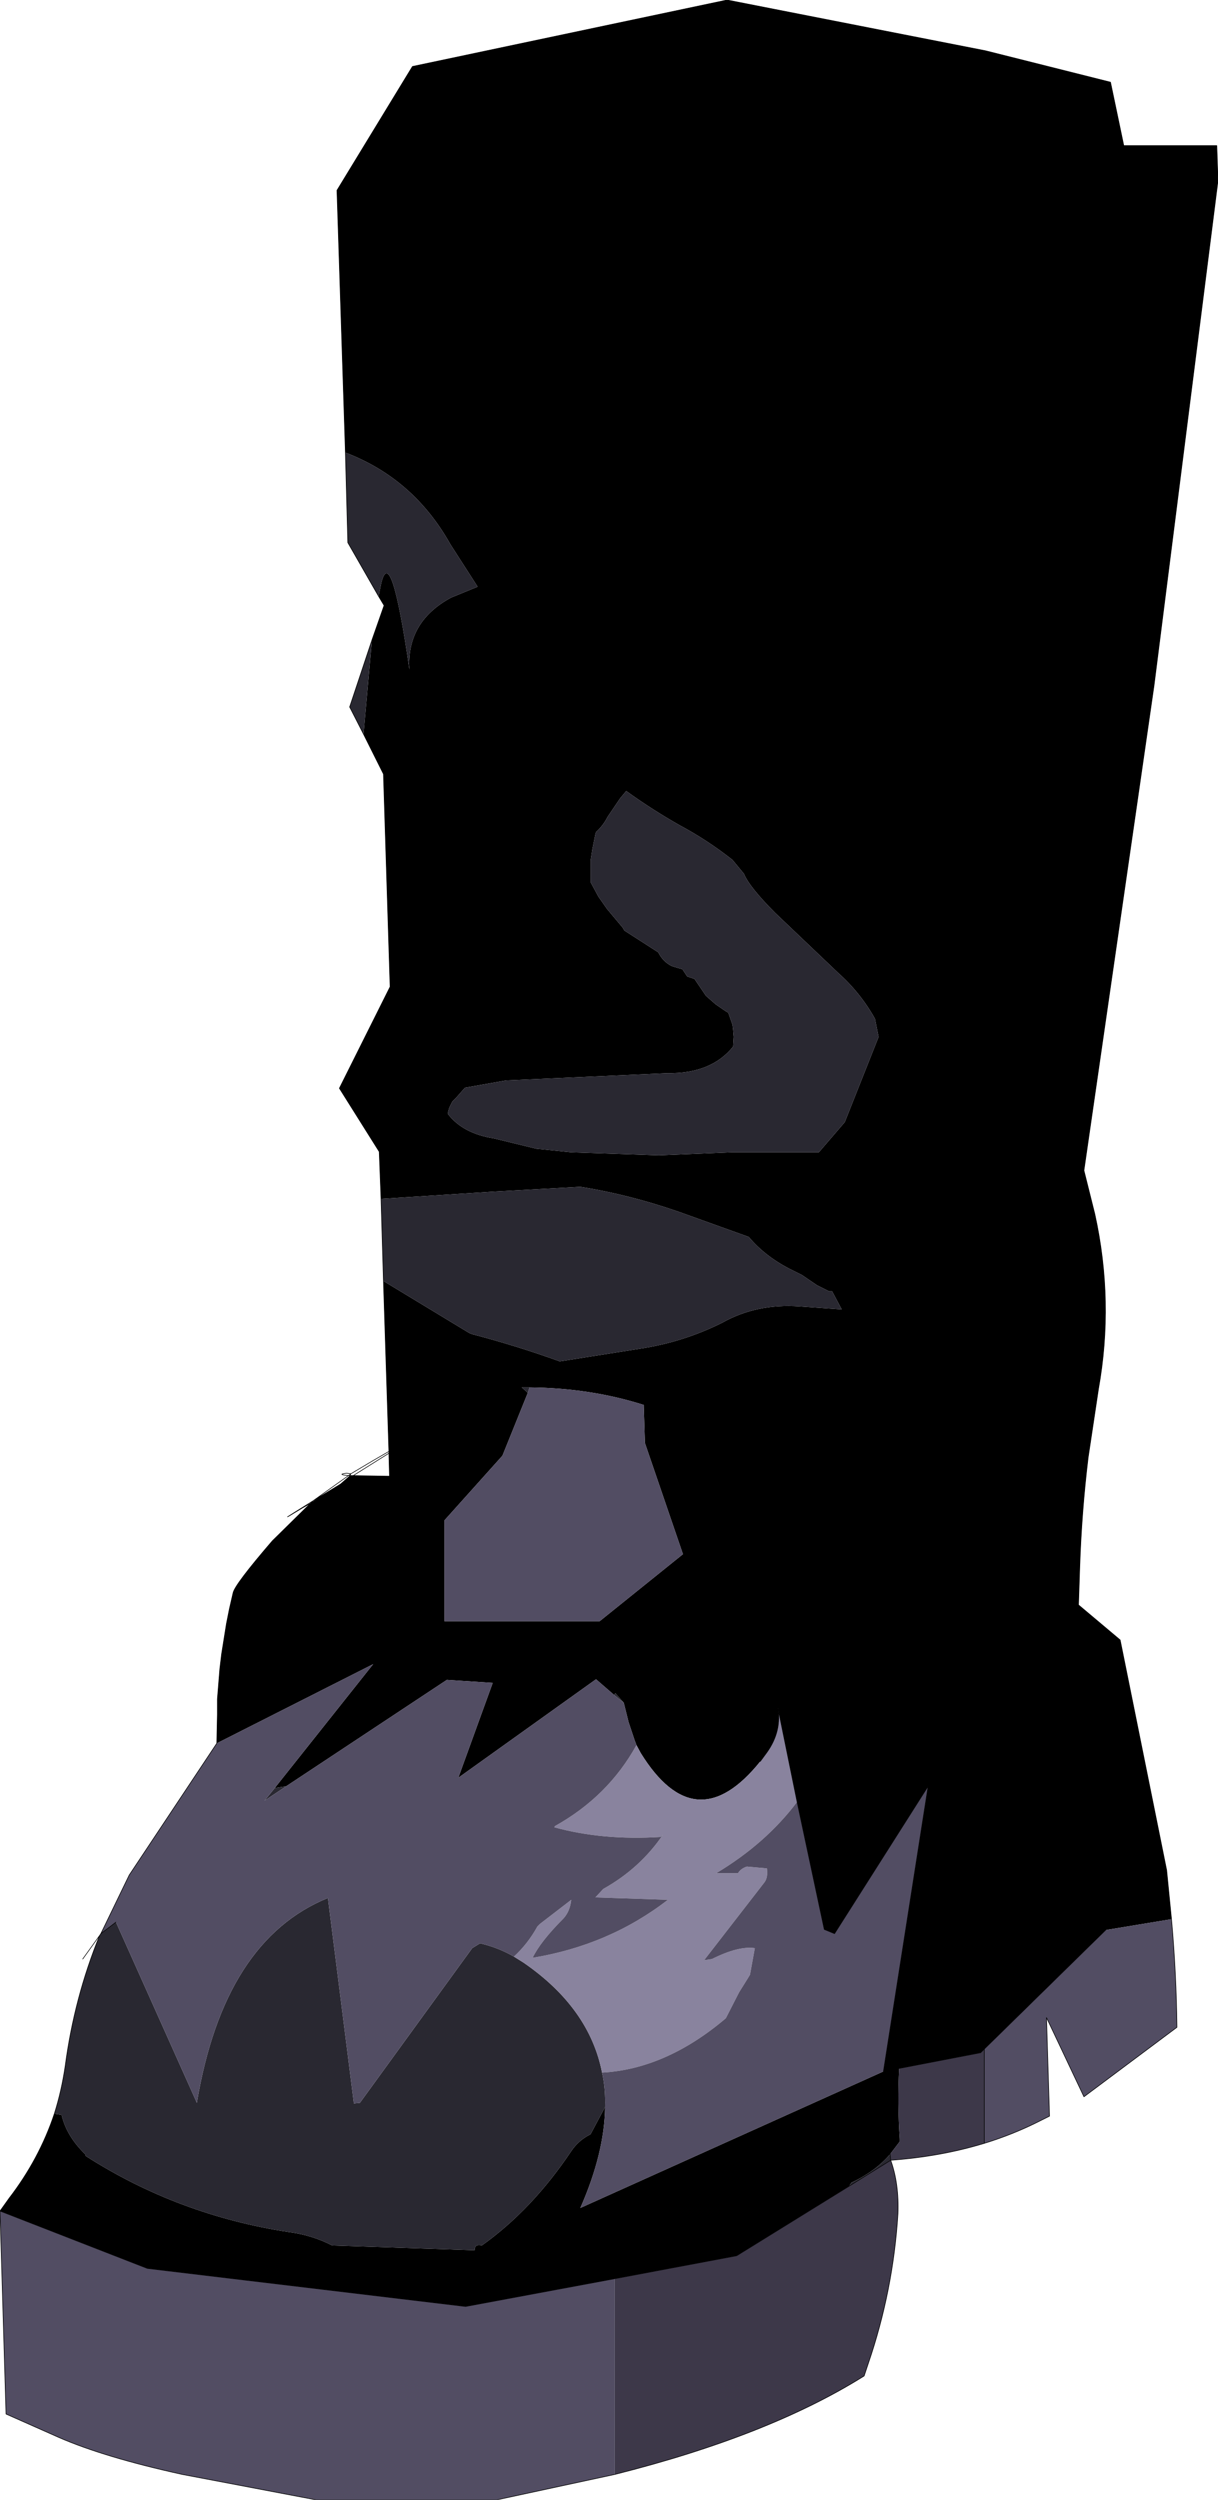 <?xml version="1.0" encoding="UTF-8" standalone="no"?>
<svg xmlns:xlink="http://www.w3.org/1999/xlink" height="206.85px" width="100.85px" xmlns="http://www.w3.org/2000/svg">
  <g transform="matrix(1.0, 0.0, 0.0, 1.0, 60.1, 102.15)">
    <path d="M32.95 -90.1 L40.65 -90.1 40.75 -87.2 35.45 -45.4 29.65 -5.3 30.55 -1.7 Q32.15 5.55 30.85 12.8 L30.0 18.45 Q29.45 23.0 29.3 27.6 L29.2 30.65 32.65 33.55 36.5 52.6 36.9 56.65 31.45 57.55 36.5 52.6 31.45 57.55 21.4 67.4 21.1 67.7 14.35 69.0 13.05 69.25 14.35 69.0 Q14.2 71.9 14.4 74.85 L14.4 75.05 13.6 76.1 Q12.35 77.55 10.4 78.45 L10.2 78.75 0.9 84.5 -9.2 86.4 -21.55 88.7 -47.9 85.55 -60.1 80.8 -59.35 79.75 Q-56.85 76.5 -55.6 72.75 L-55.0 72.85 Q-54.6 74.6 -53.05 76.1 L-53.0 76.25 Q-45.35 81.15 -36.15 82.55 -34.25 82.8 -32.6 83.65 L-20.8 84.05 Q-20.8 83.5 -20.2 83.65 -16.05 80.7 -12.8 75.85 -12.2 74.95 -11.2 74.45 L-10.0 72.2 Q-10.05 76.0 -12.05 80.55 L13.05 69.25 16.75 45.65 9.0 57.85 8.15 57.5 5.9 46.95 4.3 39.1 Q4.65 41.1 3.4 42.85 L2.85 43.6 Q-2.5 50.25 -7.05 42.9 L-7.4 42.25 -7.55 41.85 -8.05 40.35 -8.25 39.55 -8.45 38.75 -9.15 37.95 -9.25 38.1 -10.75 36.8 -22.15 44.95 -19.3 37.1 -23.1 36.85 -36.4 45.65 -37.35 45.8 -29.2 35.55 -42.15 42.1 -42.1 39.7 -42.1 38.45 -42.0 37.2 -41.9 35.95 -41.75 34.7 -41.55 33.45 -41.35 32.2 -41.1 30.95 -40.8 29.65 Q-40.65 28.95 -37.55 25.35 L-34.4 22.25 -31.9 20.65 -31.35 20.3 -30.85 19.95 -31.35 20.3 -31.9 20.65 -31.1 19.95 -30.85 19.95 -27.85 20.0 -27.9 18.1 Q-26.2 17.0 -27.9 17.95 -26.2 17.0 -27.9 18.1 L-27.9 17.95 -28.35 3.85 -21.25 8.15 -21.0 8.25 Q-17.35 9.2 -13.75 10.5 L-7.1 9.45 Q-3.5 8.9 -0.3 7.3 2.55 5.7 6.1 5.95 L9.6 6.2 8.8 4.7 8.55 4.7 7.55 4.2 6.3 3.35 5.2 2.8 Q3.2 1.75 1.9 0.2 L-3.95 -1.9 Q-8.0 -3.3 -12.05 -3.95 L-19.25 -3.55 -28.55 -2.95 -28.7 -6.85 -32.0 -12.1 -27.8 -20.5 -28.35 -38.1 -30.0 -41.4 -29.3 -49.2 -28.3 -52.05 -28.75 -52.8 -28.55 -53.8 Q-27.75 -57.4 -26.2 -46.75 -26.45 -50.7 -22.75 -52.7 L-20.55 -53.6 -22.8 -57.1 Q-25.85 -62.55 -31.5 -64.7 L-32.2 -86.4 -25.95 -96.65 0.1 -102.15 21.5 -97.95 31.85 -95.35 32.95 -90.1 36.15 -75.1 32.95 -90.1 31.45 -90.1 32.95 -90.1 M21.4 63.45 L21.4 67.4 21.4 63.45 M0.55 -31.0 Q-1.55 -32.65 -3.8 -33.85 -6.1 -35.15 -8.25 -36.7 L-8.75 -36.1 -9.8 -34.55 Q-10.15 -33.85 -10.75 -33.3 L-10.8 -33.15 -11.05 -31.9 -11.2 -30.95 -11.2 -29.75 -11.2 -29.15 -10.55 -27.95 -9.85 -26.95 -8.55 -25.4 -8.4 -25.15 -5.6 -23.35 Q-5.2 -22.55 -4.45 -22.2 L-3.95 -22.05 -3.6 -21.95 -3.2 -21.35 -2.6 -21.15 -1.65 -19.75 -0.85 -19.05 -0.05 -18.5 0.2 -18.35 0.55 -17.35 0.6 -16.95 0.65 -16.35 0.6 -15.55 Q-1.2 -13.3 -4.85 -13.35 L-18.2 -12.75 -21.6 -12.15 -22.35 -11.3 -22.65 -11.0 -22.9 -10.5 -23.0 -10.15 -23.0 -9.95 Q-21.75 -8.35 -19.2 -7.95 L-15.7 -7.1 -12.8 -6.8 -5.55 -6.55 0.45 -6.8 7.7 -6.8 9.85 -9.3 12.65 -16.35 12.35 -17.85 Q11.15 -20.0 9.3 -21.65 L4.1 -26.6 Q1.95 -28.75 1.5 -29.85 L0.55 -31.0 M13.6 76.1 L13.05 69.25 13.6 76.1 M-16.4 13.1 L-18.5 18.3 -23.3 23.65 -23.3 32.0 -10.45 32.0 -3.55 26.45 -6.7 17.25 -6.8 14.1 Q-11.2 12.7 -16.25 12.65 L-16.9 12.65 -16.4 13.1" fill="#000000" fill-rule="evenodd" stroke="none"/>
    <path d="M-31.5 -64.7 Q-25.85 -62.55 -22.8 -57.1 L-20.55 -53.6 -22.75 -52.7 Q-26.45 -50.7 -26.2 -46.75 -27.75 -57.4 -28.55 -53.8 L-28.75 -52.8 -31.3 -57.25 -31.5 -64.7 M-29.3 -49.2 L-30.0 -41.4 -31.15 -43.65 -29.3 -49.2 M-28.55 -2.95 L-19.25 -3.55 -12.05 -3.95 Q-8.0 -3.3 -3.95 -1.9 L1.9 0.2 Q3.2 1.75 5.2 2.8 L6.3 3.35 7.55 4.2 8.55 4.7 8.8 4.7 9.6 6.2 6.1 5.95 Q2.55 5.7 -0.3 7.3 -3.5 8.9 -7.1 9.45 L-13.75 10.5 Q-17.35 9.2 -21.0 8.25 L-21.25 8.15 -28.35 3.85 -28.55 -2.95 M-37.35 45.8 L-36.4 45.65 -38.2 46.85 -37.35 45.8 M-9.25 38.1 L-9.15 37.95 -8.45 38.75 -9.25 38.1 M0.55 -31.0 L1.5 -29.85 Q1.95 -28.75 4.1 -26.6 L9.3 -21.65 Q11.15 -20.0 12.35 -17.85 L12.65 -16.35 9.85 -9.3 7.7 -6.8 0.45 -6.8 -5.55 -6.55 -12.8 -6.8 -15.7 -7.1 -19.2 -7.95 Q-21.75 -8.35 -23.0 -9.95 L-23.0 -10.15 -22.9 -10.5 -22.65 -11.0 -22.35 -11.3 -21.6 -12.15 -18.2 -12.75 -4.85 -13.35 Q-1.2 -13.3 0.6 -15.55 L0.65 -16.35 0.6 -16.95 0.55 -17.35 0.2 -18.35 -0.05 -18.5 -0.85 -19.05 -1.65 -19.75 -2.6 -21.15 -3.2 -21.35 -3.6 -21.95 -3.95 -22.05 -4.45 -22.2 Q-5.2 -22.55 -5.6 -23.35 L-8.4 -25.15 -8.55 -25.4 -9.85 -26.95 -10.55 -27.95 -11.2 -29.15 -11.2 -29.75 -11.2 -30.95 -11.05 -31.9 -10.8 -33.15 -10.75 -33.3 Q-10.15 -33.85 -9.8 -34.55 L-8.75 -36.1 -8.25 -36.7 Q-6.1 -35.15 -3.8 -33.85 -1.55 -32.65 0.55 -31.0 M-55.6 72.75 Q-55.0 70.85 -54.7 68.8 -53.95 63.15 -51.85 58.0 L-51.75 57.85 -50.5 56.9 -43.8 71.85 Q-41.55 58.4 -32.95 54.9 L-30.8 71.9 -30.3 71.85 -21.0 59.05 -20.35 58.65 Q-18.85 59.0 -17.55 59.75 L-16.75 60.25 Q-11.3 64.0 -10.25 69.35 -9.95 70.7 -10.0 72.2 L-11.2 74.45 Q-12.2 74.95 -12.8 75.85 -16.05 80.7 -20.2 83.65 -20.8 83.5 -20.8 84.05 L-32.6 83.65 Q-34.25 82.8 -36.15 82.55 -45.35 81.15 -53.0 76.25 L-53.05 76.1 Q-54.6 74.6 -55.0 72.85 L-55.6 72.75 M13.6 76.1 L13.65 76.6 10.2 78.75 10.4 78.45 Q12.35 77.55 13.6 76.1 M-16.4 13.1 L-16.9 12.65 -16.25 12.65 -16.4 13.1" fill="#292831" fill-rule="evenodd" stroke="none"/>
    <path d="M-7.4 42.25 L-7.05 42.9 Q-2.5 50.25 2.85 43.6 L3.4 42.85 Q4.65 41.1 4.3 39.1 L5.9 46.95 Q3.3 50.4 -0.8 52.85 L1.0 52.85 Q1.25 52.45 1.75 52.3 L3.4 52.45 Q3.5 53.2 3.2 53.6 L-1.8 60.05 -1.15 59.95 Q1.05 58.85 2.4 59.05 L2.0 61.25 1.85 61.5 1.1 62.7 0.0 64.85 Q-4.95 69.05 -10.25 69.35 -11.3 64.0 -16.75 60.25 L-17.55 59.75 Q-16.4 58.7 -15.6 57.25 L-15.4 57.05 -12.8 55.05 Q-12.9 56.0 -13.45 56.6 -15.35 58.5 -16.0 59.85 -9.65 58.8 -4.8 55.05 L-10.8 54.85 -10.15 54.15 Q-7.1 52.45 -5.2 49.65 L-5.4 49.85 Q-10.2 50.15 -14.2 49.05 L-14.15 48.95 Q-9.75 46.5 -7.4 42.25" fill="#89839e" fill-rule="evenodd" stroke="none"/>
    <path d="M-42.15 42.1 L-29.2 35.55 -37.35 45.8 -38.2 46.85 -36.4 45.65 -23.1 36.85 -19.3 37.1 -22.15 44.95 -10.75 36.8 -9.25 38.1 -8.45 38.75 -8.25 39.55 -8.05 40.35 -7.55 41.85 -7.4 42.25 Q-9.75 46.5 -14.15 48.95 L-14.2 49.05 Q-10.2 50.15 -5.4 49.85 L-5.2 49.65 Q-7.1 52.45 -10.15 54.15 L-10.8 54.85 -4.8 55.05 Q-9.65 58.8 -16.0 59.85 -15.35 58.5 -13.45 56.6 -12.9 56.0 -12.8 55.05 L-15.4 57.05 -15.6 57.25 Q-16.4 58.7 -17.55 59.75 -18.85 59.0 -20.35 58.65 L-21.0 59.05 -30.3 71.85 -30.8 71.9 -32.95 54.9 Q-41.55 58.4 -43.8 71.85 L-50.5 56.9 -51.75 57.85 -49.4 53.0 -42.15 42.1 M5.9 46.95 L8.15 57.5 9.0 57.85 16.75 45.65 13.05 69.25 -12.05 80.55 Q-10.05 76.0 -10.0 72.2 -9.95 70.7 -10.25 69.35 -4.95 69.05 0.0 64.85 L1.1 62.7 1.85 61.5 2.0 61.25 2.4 59.05 Q1.05 58.85 -1.15 59.95 L-1.8 60.05 3.2 53.6 Q3.5 53.2 3.4 52.45 L1.75 52.3 Q1.25 52.45 1.0 52.85 L-0.8 52.85 Q3.3 50.4 5.9 46.95 M31.45 57.55 L36.9 56.65 Q37.3 61.1 37.35 65.6 L29.65 71.35 26.55 64.8 26.8 72.95 26.1 73.3 Q23.85 74.45 21.4 75.2 L21.4 67.4 31.45 57.55 M-9.2 102.6 L-18.95 104.7 -33.95 104.7 -45.0 102.6 Q-51.4 101.2 -55.2 99.55 L-59.6 97.6 -60.1 80.8 -47.9 85.55 -21.55 88.7 -9.2 86.4 -9.2 102.6 M-16.25 12.65 Q-11.2 12.7 -6.8 14.1 L-6.7 17.25 -3.55 26.45 -10.45 32.0 -23.3 32.0 -23.3 23.65 -18.5 18.3 -16.4 13.1 -16.25 12.65" fill="#524d63" fill-rule="evenodd" stroke="none"/>
    <path d="M14.35 69.0 L21.1 67.7 21.4 67.4 21.4 75.2 Q17.8 76.3 13.65 76.6 14.35 78.55 14.25 81.05 13.85 87.4 11.8 93.4 L11.45 94.45 Q3.55 99.4 -9.2 102.6 L-9.2 86.4 0.9 84.5 10.2 78.75 13.65 76.6 13.6 76.1 14.4 75.05 14.4 74.85 Q14.2 71.9 14.35 69.0" fill="#3d3849" fill-rule="evenodd" stroke="none"/>
    <path d="M36.5 52.6 L32.65 33.55 29.2 30.65 29.3 27.6 Q29.45 23.0 30.0 18.45 L30.85 12.8 Q32.15 5.55 30.55 -1.7 L29.65 -5.3 35.45 -45.4 40.75 -87.2 40.65 -90.1 32.95 -90.1 36.15 -75.1 M32.95 -90.1 L31.45 -90.1 M32.95 -90.1 L31.85 -95.35 21.5 -97.95 0.1 -102.15 -25.95 -96.65 -32.2 -86.4 -31.5 -64.7 -31.3 -57.25 -28.75 -52.8 -28.3 -52.05 -29.3 -49.2 -31.15 -43.65 -30.0 -41.4 -28.35 -38.1 -27.8 -20.5 -32.0 -12.1 -28.7 -6.85 -28.55 -2.95 -28.35 3.85 -27.9 17.95 Q-26.2 17.0 -27.9 18.1 L-27.85 20.0 -30.85 19.95 -31.35 20.3 -31.9 20.65 -34.4 22.25 -37.55 25.35 Q-40.65 28.95 -40.8 29.65 L-41.1 30.95 -41.35 32.2 -41.55 33.45 -41.75 34.7 -41.9 35.95 -42.0 37.2 -42.1 38.45 -42.1 39.7 -42.15 42.1 -49.4 53.0 -51.75 57.85 -51.85 58.0 -53.25 59.95 M2.85 43.6 L3.4 42.85 Q4.65 41.1 4.3 39.1 L5.9 46.95 8.15 57.5 9.0 57.85 16.75 45.65 13.05 69.25 14.35 69.0 21.1 67.7 21.4 67.4 21.4 63.45 M36.9 56.65 L36.5 52.6 31.45 57.55 21.4 67.4 21.4 75.2 Q17.8 76.3 13.65 76.6 14.35 78.55 14.25 81.05 13.85 87.4 11.8 93.4 L11.45 94.45 Q3.55 99.4 -9.2 102.6 L-18.95 104.7 -33.95 104.7 -45.0 102.6 Q-51.4 101.2 -55.2 99.55 L-59.6 97.6 -60.1 80.8 -59.35 79.75 Q-56.85 76.5 -55.6 72.75 -55.0 70.85 -54.7 68.8 -53.95 63.15 -51.85 58.0 M36.9 56.65 Q37.3 61.1 37.35 65.6 L29.65 71.35 26.55 64.8 26.8 72.95 26.1 73.3 Q23.85 74.45 21.4 75.2 M13.6 76.1 L13.65 76.6 10.2 78.75 0.9 84.5 -9.2 86.4 -21.55 88.7 -47.9 85.55 -60.1 80.8 M13.05 69.25 L13.6 76.1 M-27.9 17.95 L-29.2 18.7 -31.05 19.8 -31.1 19.95 -30.85 19.95 -27.9 18.1 -27.9 17.95 M-31.05 19.8 L-31.25 19.95 -31.1 19.95 -31.9 20.65 -34.2 22.05 -34.4 22.25 -35.1 22.65 Q-37.9 24.35 -34.2 22.05 L-31.25 19.95 Q-32.25 19.85 -31.4 19.75 L-31.05 19.8 M-50.5 56.9 L-51.75 57.85" fill="none" stroke="#000000" stroke-linecap="round" stroke-linejoin="round" stroke-width="0.05"/>
  </g>
</svg>

